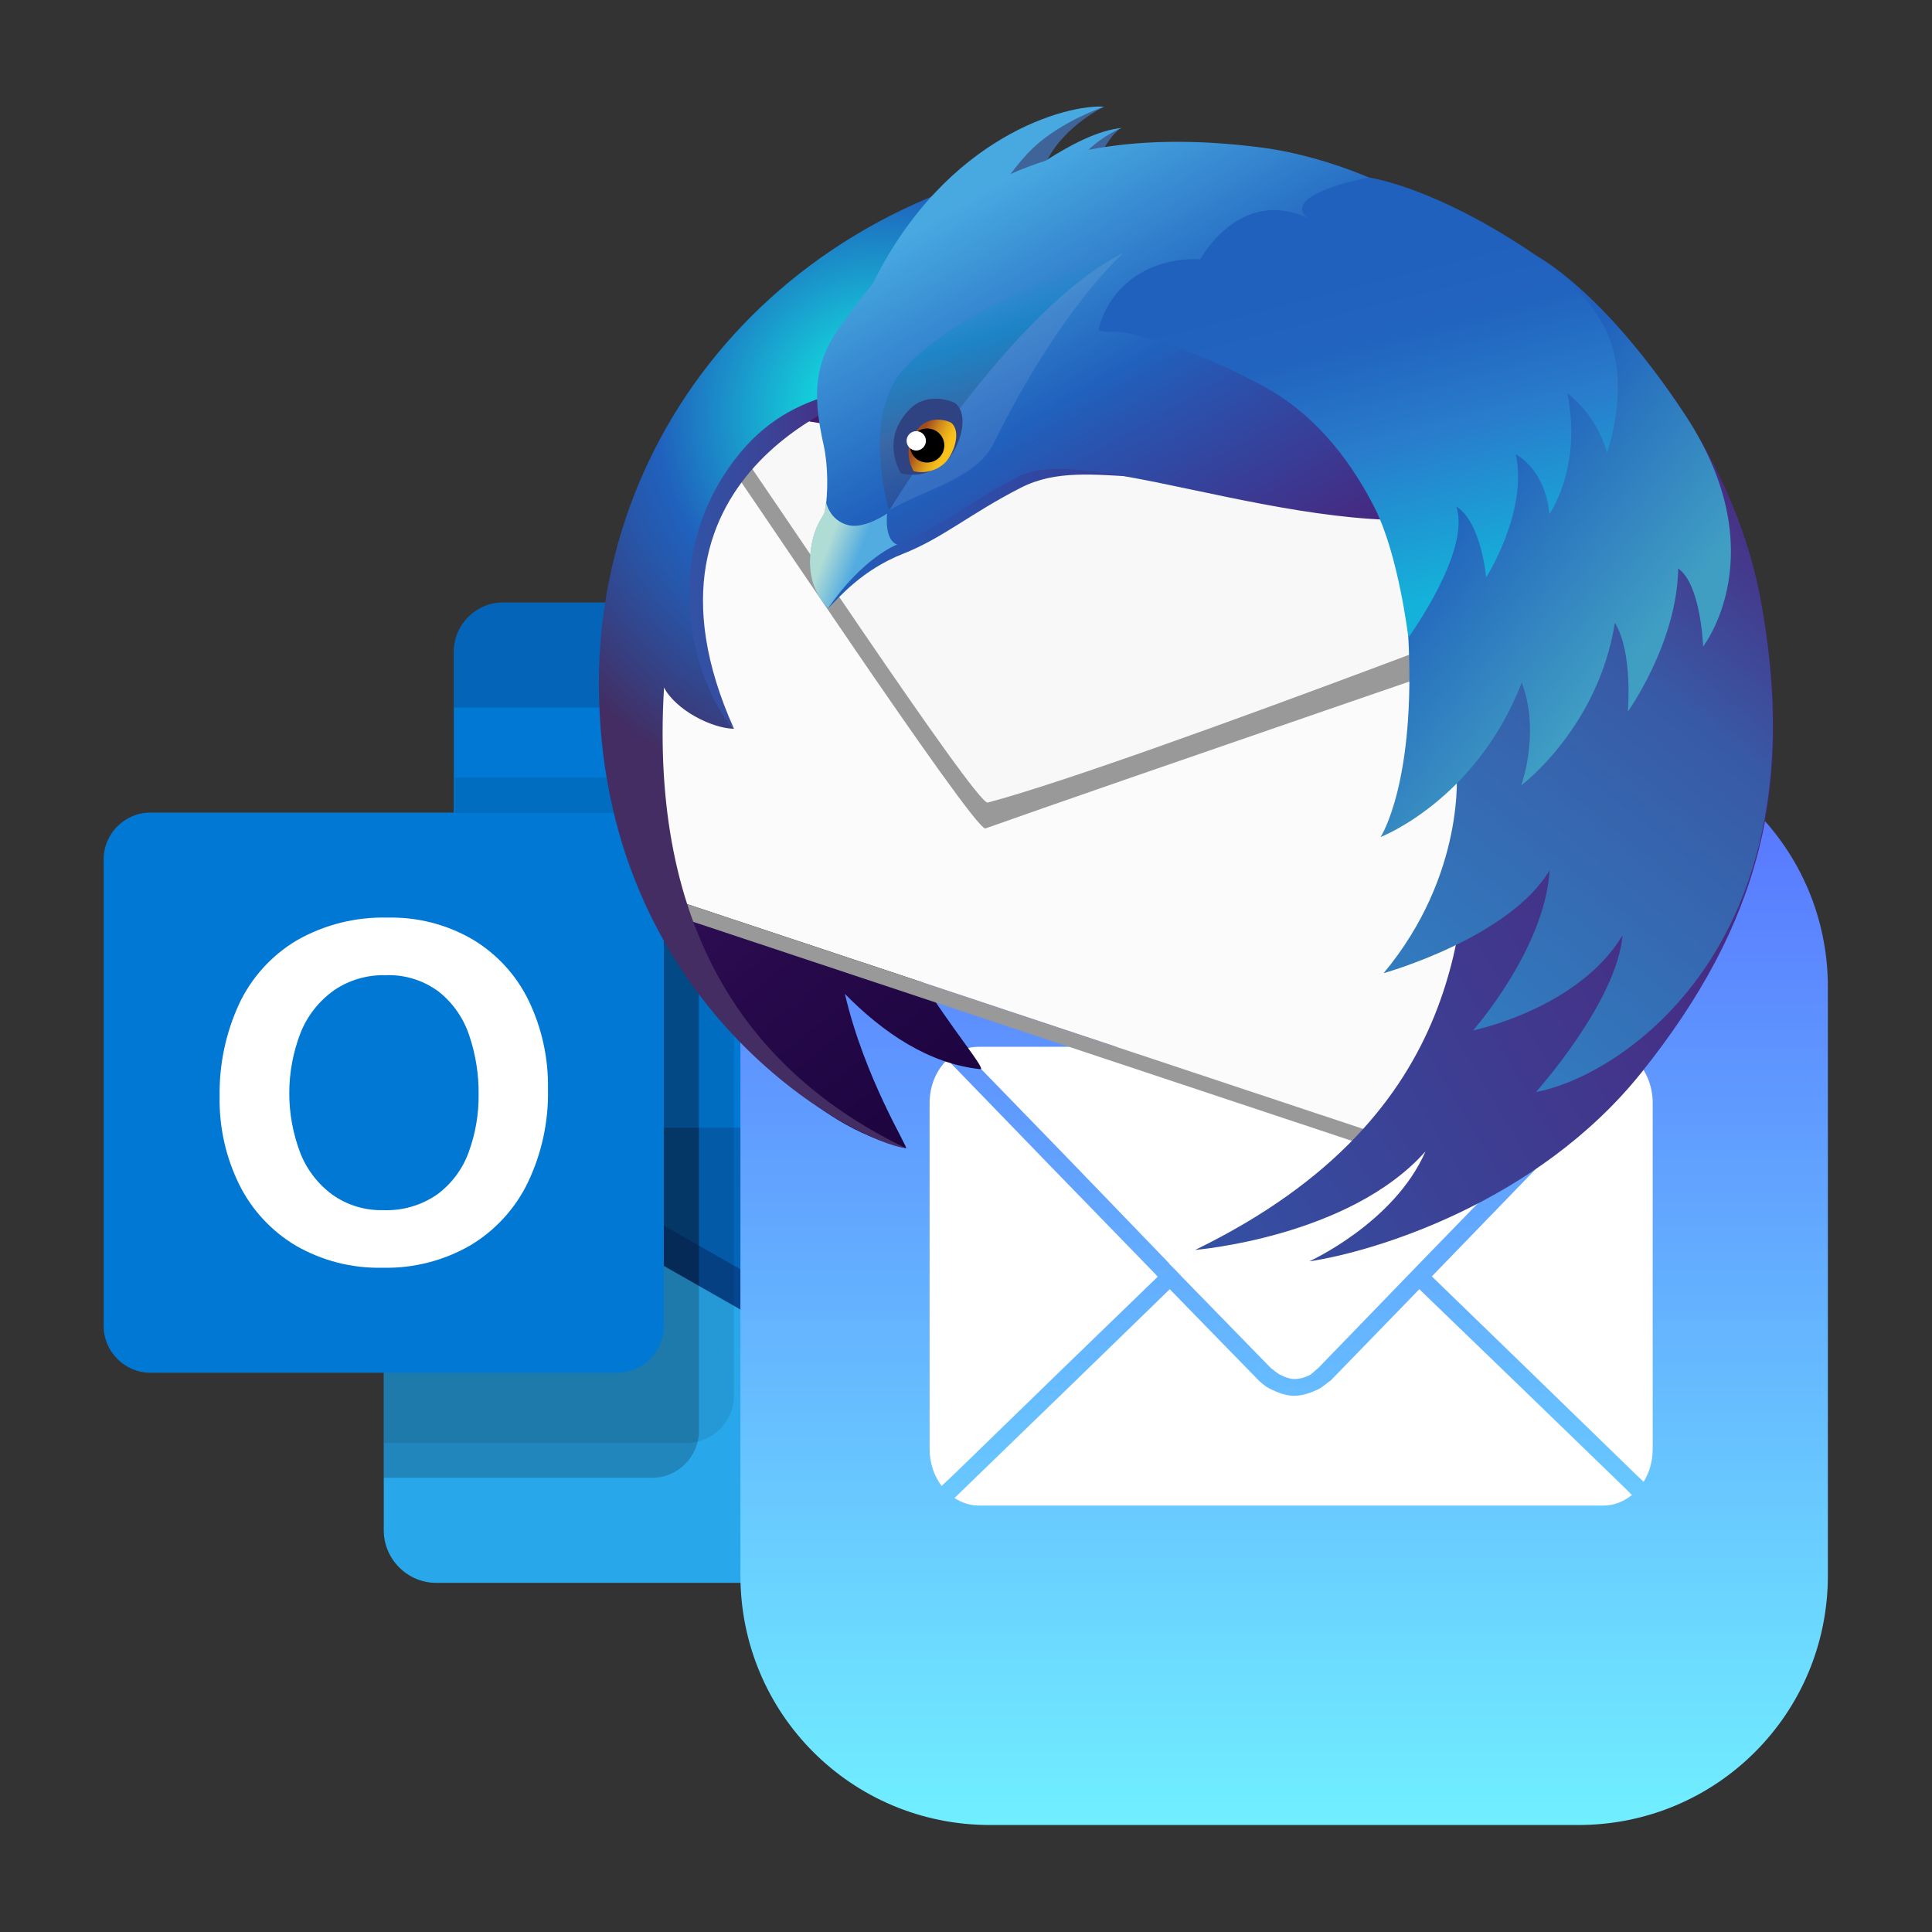<?xml version="1.0" encoding="UTF-8" standalone="no"?>
<!DOCTYPE svg PUBLIC "-//W3C//DTD SVG 1.1//EN" "http://www.w3.org/Graphics/SVG/1.1/DTD/svg11.dtd">
<svg width="100%" height="100%" viewBox="0 0 128 128" version="1.1" xmlns="http://www.w3.org/2000/svg" xmlns:xlink="http://www.w3.org/1999/xlink" xml:space="preserve" xmlns:serif="http://www.serif.com/" style="fill-rule:evenodd;clip-rule:evenodd;stroke-linejoin:round;stroke-miterlimit:2;">
    <rect x="0" y="0" width="128" height="128" fill="#333333" stroke="none"/>
    <g transform="matrix(2,0,0,2,0,0)">
        <g transform="matrix(1.031,-8.42988e-35,0,1.031,3.434,17.638)">
            <path d="M32.167,2.25L12.828,2.25C11.961,2.25 11.248,2.963 11.248,3.83L11.248,5.625L22.148,9L33.747,5.625L33.747,3.83C33.747,2.963 33.034,2.25 32.167,2.25Z" style="fill:rgb(3,100,184);fill-rule:nonzero;"/>
            <path d="M35.603,19.581C35.768,19.063 35.9,18.535 35.997,18C35.997,17.733 35.854,17.485 35.623,17.351L35.608,17.343L35.603,17.341L23.411,10.395C23.359,10.361 23.304,10.33 23.248,10.302C22.776,10.068 22.221,10.068 21.749,10.302C21.693,10.33 21.638,10.361 21.586,10.395L9.394,17.341L9.389,17.343L9.374,17.351C9.143,17.485 9,17.733 9,18C9.097,18.535 9.229,19.063 9.394,19.581L22.321,29.036L35.603,19.581Z" style="fill:rgb(10,39,103);fill-rule:nonzero;"/>
            <path d="M26.998,5.625L19.123,5.625L16.85,9L19.123,12.375L26.998,19.125L33.747,19.125L33.747,12.375L26.998,5.625Z" style="fill:rgb(40,168,234);fill-rule:nonzero;"/>
            <rect x="11.25" y="5.625" width="7.875" height="6.75" style="fill:rgb(0,120,212);"/>
            <rect x="26.998" y="5.625" width="6.75" height="6.75" style="fill:rgb(80,217,255);"/>
            <path d="M26.999,19.125L19.125,12.375L11.25,12.375L11.25,19.125L19.125,25.875L31.31,27.864L26.999,19.125Z" style="fill:rgb(3,100,184);fill-rule:nonzero;"/>
            <rect x="19.123" y="12.375" width="7.875" height="6.75" style="fill:rgb(0,120,212);"/>
            <rect x="11.25" y="19.125" width="7.875" height="6.75" style="fill:rgb(6,74,140);"/>
            <rect x="26.998" y="19.125" width="6.75" height="6.75" style="fill:rgb(0,120,212);"/>
            <path d="M22.713,28.37L9.445,18.696L10.001,17.718C10.001,17.718 22.088,24.603 22.273,24.706C22.426,24.768 22.597,24.763 22.747,24.693C22.919,24.596 35.044,17.684 35.044,17.684L35.602,18.662L22.713,28.37Z" style="fill:rgb(10,39,103);fill-opacity:0.49;fill-rule:nonzero;"/>
            <path d="M35.624,18.649L35.609,18.658L35.606,18.661L23.414,25.606C22.922,25.924 22.299,25.962 21.772,25.709L26.018,31.402L35.303,33.424L35.303,33.429C35.741,33.112 36.001,32.603 36.001,32.063L36.001,18C36.001,18.268 35.858,18.516 35.626,18.649L35.624,18.649Z" style="fill:rgb(20,144,223);fill-rule:nonzero;"/>
            <path d="M35.998,32.063L35.998,31.233L24.767,24.834L23.412,25.605C22.92,25.923 22.297,25.962 21.77,25.708L26.016,31.401L35.301,33.423L35.301,33.428C35.739,33.111 35.999,32.602 35.999,32.062L35.998,32.063Z" style="fill-opacity:0.05;fill-rule:nonzero;"/>
            <path d="M35.941,32.494L23.631,25.48L23.412,25.605C22.92,25.922 22.297,25.961 21.77,25.708L26.016,31.401L35.301,33.423L35.301,33.427C35.616,33.199 35.843,32.869 35.942,32.493L35.941,32.494Z" style="fill-opacity:0.09;fill-rule:nonzero;"/>
            <path d="M9.394,18.664L9.394,18.653L9.383,18.653L9.349,18.63C9.13,18.496 8.998,18.257 9,18L9,32.065C9,32.989 9.761,33.75 10.685,33.75L34.311,33.75C34.452,33.749 34.591,33.73 34.727,33.694C34.798,33.682 34.866,33.659 34.93,33.627C34.954,33.624 34.977,33.616 34.997,33.604C35.089,33.566 35.176,33.517 35.256,33.458L35.301,33.424L9.394,18.664Z" style="fill:rgb(40,168,234);fill-rule:nonzero;"/>
            <path d="M20.249,27.751L20.249,9.376C20.247,8.554 19.572,7.879 18.75,7.876L11.285,7.876L11.285,16.264L9.394,17.342L9.375,17.352C9.143,17.486 9,17.734 9,18.001L9,29.255L9,29.25L18.75,29.25C19.572,29.248 20.247,28.572 20.249,27.751Z" style="fill-opacity:0.09;fill-rule:nonzero;"/>
            <path d="M19.125,28.876L19.125,10.501C19.122,9.679 18.447,9.004 17.625,9.001L11.285,9.001L11.285,16.264L9.394,17.342L9.375,17.352C9.143,17.486 9,17.734 9,18.001L9,30.38L9,30.375L17.625,30.375C18.447,30.373 19.122,29.697 19.125,28.876ZM19.125,26.626L19.125,10.501C19.122,9.679 18.447,9.004 17.625,9.001L11.285,9.001L11.285,16.264L9.394,17.342L9.375,17.352C9.143,17.486 9,17.734 9,18.001L9,28.13L9,28.125L17.625,28.125C18.447,28.123 19.122,27.447 19.125,26.626ZM18,26.626L18,10.501C17.997,9.679 17.322,9.004 16.5,9.001L11.285,9.001L11.285,16.264L9.394,17.342L9.375,17.352C9.143,17.486 9,17.734 9,18.001L9,28.13L9,28.125L16.5,28.125C17.322,28.123 17.997,27.447 18,26.626Z" style="fill-opacity:0.2;fill-rule:nonzero;"/>
            <path d="M1.5,9L16.498,9C17.321,9 17.998,9.677 17.998,10.5L17.998,25.5C17.998,26.322 17.321,26.999 16.498,26.999L1.5,26.999C0.677,26.999 0,26.322 0,25.5L0,10.5C0,9.677 0.677,9 1.5,9Z" style="fill:rgb(0,120,212);fill-rule:nonzero;"/>
            <path d="M4.35,15.152C4.749,14.303 5.392,13.592 6.197,13.111C7.09,12.6 8.106,12.346 9.133,12.375C10.085,12.354 11.025,12.596 11.849,13.073C12.624,13.535 13.249,14.212 13.646,15.023C14.079,15.915 14.295,16.898 14.276,17.89C14.298,18.927 14.075,19.955 13.627,20.891C13.221,21.73 12.578,22.431 11.777,22.909C10.921,23.401 9.946,23.649 8.959,23.625C7.986,23.648 7.026,23.404 6.183,22.92C5.401,22.457 4.769,21.779 4.363,20.967C3.927,20.087 3.708,19.115 3.726,18.133C3.707,17.105 3.92,16.086 4.351,15.152L4.35,15.152ZM6.319,19.942C6.531,20.479 6.892,20.945 7.358,21.285C7.833,21.618 8.402,21.789 8.981,21.775C9.599,21.799 10.207,21.622 10.715,21.271C11.176,20.93 11.527,20.462 11.724,19.924C11.946,19.324 12.055,18.689 12.047,18.05C12.054,17.405 11.951,16.764 11.743,16.153C11.56,15.604 11.222,15.118 10.769,14.757C10.275,14.388 9.668,14.2 9.051,14.226C8.459,14.211 7.877,14.383 7.39,14.719C6.914,15.06 6.546,15.53 6.328,16.073C5.845,17.317 5.842,18.697 6.32,19.942L6.319,19.942Z" style="fill:white;fill-rule:nonzero;"/>
        </g>
        <g transform="matrix(1.004,0,0,1.004,24.466,24.372)">
            <g>
                <path d="M8.294,0.06L27.707,0.06C32.269,0.06 35.941,3.732 35.941,8.293L35.941,27.707C35.941,32.268 32.269,35.94 27.707,35.94L8.294,35.94C3.733,35.94 0.061,32.268 0.061,27.707L0.061,8.293C0.061,3.732 3.733,0.06 8.294,0.06Z" style="fill:url(#_Linear1);fill-rule:nonzero;"/>
                <path d="M7.922,10.263C7.733,10.263 7.555,10.296 7.387,10.363L10.763,13.839L14.177,17.377L14.239,17.452L14.438,17.651L14.637,17.863L17.565,20.866C17.614,20.896 17.755,21.027 17.866,21.082C18.008,21.153 18.162,21.218 18.321,21.224C18.492,21.23 18.667,21.181 18.822,21.106C18.937,21.05 18.988,20.969 19.123,20.866L22.511,17.365L25.937,13.839L29.239,10.438C29.027,10.323 28.792,10.263 28.541,10.263L7.922,10.263ZM6.888,10.687C6.528,11.028 6.303,11.541 6.303,12.12L6.303,23.532C6.303,24 6.453,24.426 6.701,24.753L7.175,24.304L10.701,20.878L13.828,17.851L13.765,17.776L10.339,14.25L6.913,10.712L6.888,10.687ZM29.687,10.799L26.348,14.25L22.935,17.776L22.873,17.838L26.124,20.99L29.65,24.416L29.862,24.616C30.052,24.311 30.161,23.936 30.161,23.532L30.161,12.12C30.161,11.604 29.982,11.136 29.687,10.799ZM14.226,18.262L11.112,21.289L7.574,24.715L7.125,25.151C7.361,25.304 7.631,25.4 7.922,25.4L28.541,25.4C28.892,25.4 29.21,25.265 29.476,25.052L29.251,24.827L25.713,21.401L22.461,18.262L19.534,21.277C19.375,21.382 19.269,21.498 19.115,21.57C18.866,21.685 18.593,21.782 18.318,21.778C18.043,21.774 17.774,21.666 17.527,21.545C17.403,21.484 17.337,21.423 17.191,21.302L14.226,18.262Z" style="fill:white;fill-rule:nonzero;"/>
            </g>
        </g>
        <g transform="matrix(1.085,0,0,1.085,19.839,3.529)">
            <g>
                <path d="M27.429,5.154C25.323,3.778 22.63,3.333 21.144,3.178C19.554,3.011 18.172,3.041 16.957,3.219C16.854,3.218 16.752,3.214 16.648,3.214C16.569,3.214 16.491,3.217 16.412,3.218C16.445,3.178 16.467,3.153 16.467,3.153C16.467,3.153 16.403,3.163 16.278,3.22C15.884,3.227 15.491,3.24 15.104,3.267C15.643,2.676 16.084,2.367 16.084,2.367C16.084,2.367 15.56,2.443 14.604,3.31C14.15,3.352 13.701,3.407 13.26,3.476C14.265,2.117 15.316,1.544 15.316,1.544C15.316,1.544 14.042,1.285 12.047,3.289C11.88,3.457 11.726,3.631 11.576,3.808C5.763,5.214 1.602,8.968 1.602,13.38C1.602,14.245 1.337,15.196 1.623,16.146C1.509,17.664 1.752,21.806 1.752,21.806C1.752,21.806 3.326,30.323 9.377,31.803C9.473,31.826 8.113,29.68 7.511,27.092C8.683,28.284 10.079,29.227 11.647,29.39C11.839,29.41 10.751,28.135 9.799,26.597L23.55,31.23C30.742,28.141 29.904,28.419 31.449,26.747C34.851,23.064 35.327,20.975 34.47,14.805C33.89,10.641 30.817,6.516 27.429,5.154Z" style="fill:url(#_Linear2);"/>
                <path d="M2.379,24.246L25.107,31.803L29.323,13.881L3.294,9.043L1.24,20.718L2.379,24.246Z" style="fill:rgb(251,251,251);"/>
                <path d="M3.359,9.44C3.473,9.685 3.439,9.743 3.368,9.743C3.336,9.743 3.297,9.732 3.26,9.72C3.223,9.708 3.188,9.696 3.166,9.696C3.103,9.696 3.138,9.789 3.494,10.237C3.998,10.876 11.394,22.041 11.798,22.041C11.8,22.041 11.802,22.041 11.804,22.04C15.246,20.813 29.889,15.788 29.889,15.788L28.39,13.605L3.359,9.44Z" style="fill:rgb(153,153,153);"/>
                <path d="M3.572,9.166C3.572,9.166 3.683,9.737 4.194,10.369C4.702,11.007 11.528,21.343 11.871,21.251C16.343,20.064 32.567,13.748 32.567,13.748L3.572,9.166Z" style="fill:rgb(248,248,248);"/>
                <path d="M24.296,31.534L2.695,24.352L2.772,24.857L24.536,32.093L24.296,31.534Z" style="fill:rgb(153,153,153);"/>
                <path d="M8.378,8.683C8.378,8.683 0.519,10.985 4.125,18.997C4.125,18.997 2.472,17.483 1.487,15.548C1.443,15.461 3.128,9.474 3.128,9.474L8.378,8.683Z" style="fill:url(#_Linear3);"/>
                <path d="M4.126,18.998C3.443,18.986 2.345,18.422 1.989,17.739C1.543,25.159 4.571,29.492 9.377,31.803C7.806,31.623 0,27.504 0,17.591C0,9.162 6.688,1.628 17.155,1.282C17.22,1.755 11.966,2.94 11.798,3.497C11.537,4.364 10.938,5.308 10.432,6.065C9.747,7.09 11.384,7.967 10.181,8.243C8.371,8.659 5.956,8.429 4.175,10.744C1.498,14.223 3.285,18.204 4.126,18.998Z" style="fill:url(#_Radial4);"/>
                <path d="M19.9,1.554C13.122,1.033 9.633,3.746 7.393,6.9C6.578,8.048 6.667,9.102 6.948,10.376C7.068,10.919 7.19,11.18 7.043,11.734C6.962,12.04 6.976,12.325 6.875,12.506C6.736,12.755 6.559,13.028 6.499,13.475C6.351,14.593 6.747,14.949 6.994,15.325C7.346,14.975 8.034,14.152 9.275,13.66C10.516,13.169 11.332,12.429 12.887,11.636C15.012,10.552 17.503,12.197 22.224,10.649C23.677,10.173 27.017,5.226 27.809,5.036C25.602,2.595 21.846,1.703 19.9,1.554Z" style="fill:url(#_Linear5);"/>
                <path d="M15.422,0.005C15.422,0.005 14.211,0.589 13.684,1.646C14.902,1.032 15.608,0.697 15.942,0.657C15.942,0.657 15.622,0.812 15.225,1.655C15.927,1.43 16.168,1.288 16.36,1.286C16.36,1.286 16.304,1.375 16.253,2.216C15.176,1.867 13.103,2.273 12.001,2.964C11.627,0.97 15.422,0.005 15.422,0.005Z" style="fill:rgb(63,100,153);"/>
                <path d="M20.24,1.253C18.162,0.984 16.425,1.037 14.949,1.322C15.413,0.876 15.95,0.657 15.95,0.657C15.254,0.719 14.385,1.173 13.639,1.655C13.263,1.774 12.905,1.91 12.566,2.061C12.773,1.787 13.015,1.495 13.251,1.27C14.128,0.436 15.43,0.005 15.43,0.005C14.319,-0.077 10.599,0.875 8.361,5.408C7.994,5.855 7.652,6.314 7.326,6.773C6.484,7.959 6.576,9.047 6.867,10.362C6.991,10.924 7.013,11.82 6.891,12.399C6.867,12.515 6.548,12.815 6.466,13.623C6.379,14.48 6.685,14.901 6.987,15.25C8.058,13.682 9.116,13.372 9.116,13.372C10.616,12.757 11.24,12.101 12.846,11.282C15.04,10.162 22.711,13.816 27.587,12.218C29.087,11.727 27.009,5.341 27.828,5.145C25.548,2.624 22.238,1.512 20.24,1.253Z" style="fill:url(#_Linear6);"/>
                <path d="M35.458,14.999C34.256,8.72 28.474,3.008 23.824,2.692C21.76,2.551 22.394,3.609 21.103,4.012C15.538,5.749 15.453,6.763 15.453,6.763C27.252,7.317 27.43,18.97 24.271,21.918C25.16,21.71 26.124,20.623 27.009,18.917C26.903,19.633 26.812,20.511 26.679,21.491C26.275,24.481 26.799,30.728 18.205,34.909C18.205,34.909 22.906,34.525 25.237,31.901C24.289,34.081 21.688,35.258 21.688,35.258C23.602,34.978 28.631,33.494 31.834,29.489C35.459,24.955 36.549,20.701 35.458,14.999Z" style="fill:url(#_Linear7);"/>
                <path d="M23.959,26.46C23.959,26.46 27.792,25.389 29.027,23.319C28.878,25.732 26.689,28.207 26.689,28.207C26.689,28.207 29.889,27.559 31.253,25.307C31.076,27.34 28.612,30.086 28.612,30.086C31.131,29.634 37.459,25.636 35.457,14.998C34.275,8.716 28.473,3.008 23.823,2.692C21.76,2.551 22.394,3.609 21.102,4.012C15.538,5.749 15.453,6.762 15.453,6.762C27.252,7.317 30.387,13.492 24.271,21.753C25.16,21.545 25.517,21.056 26.185,20.257C26.184,20.257 26.487,23.42 23.959,26.46Z" style="fill:url(#_Linear8);"/>
                <path d="M8.8,12.425C8.8,12.425 8.115,12.905 7.619,12.782C7.032,12.638 6.932,12.069 6.932,12.069C6.919,12.186 6.904,12.298 6.883,12.399C6.858,12.515 6.54,12.815 6.458,13.623C6.37,14.48 6.693,14.977 6.994,15.325C8.066,13.758 9.107,13.372 9.107,13.372C8.699,13.229 8.8,12.425 8.8,12.425Z" style="fill:url(#_Linear9);"/>
                <g opacity="0.6">
                    <g opacity="0.6">
                        <g opacity="0.2">
                            <path d="M23.744,2.677C23.905,2.635 24.56,2.706 24.991,2.899C25.421,3.092 26.163,3.434 25.569,3.582C24.976,3.73 24.634,3.493 24.338,3.241C24.041,2.989 23.344,2.781 23.744,2.677Z" style="fill:url(#_Linear10);"/>
                        </g>
                    </g>
                </g>
                <path d="M8.866,12.331C8.866,12.331 12.625,6.137 16.023,4.465C16.339,4.306 11.318,5.799 9.297,8.03C8.096,9.355 8.732,11.951 8.866,12.331Z" style="fill:url(#_Linear11);"/>
                <path d="M8.865,12.331C8.869,12.329 8.873,12.327 8.876,12.325C9.848,11.724 11.514,11.378 12.051,10.29C14.118,6.098 16.023,4.465 16.023,4.465C12.625,6.136 8.865,12.331 8.865,12.331Z" style="fill:rgb(242,242,242);fill-opacity:0.1;"/>
                <path d="M9.223,11.198C9.223,11.198 8.546,10.159 9.521,9.211C10.036,8.712 10.816,8.989 10.907,9.079C11.291,9.46 11.049,10.263 10.704,10.718C10.508,10.974 9.94,11.373 9.223,11.198Z" style="fill:rgb(47,66,130);"/>
                <path d="M9.611,11.134C9.611,11.134 9.143,10.415 9.818,9.76C10.173,9.415 10.712,9.607 10.775,9.669C11.04,9.932 10.873,10.487 10.634,10.801C10.5,10.979 10.107,11.254 9.611,11.134Z" style="fill:url(#_Linear12);"/>
                <path d="M10.546,10.367C10.535,10.654 10.292,10.879 10.003,10.869C9.713,10.859 9.486,10.618 9.496,10.331C9.507,10.044 9.75,9.82 10.04,9.83C10.329,9.839 10.556,10.08 10.546,10.367Z"/>
                <path d="M9.69,10.502C9.853,10.502 9.985,10.369 9.985,10.206C9.985,10.043 9.853,9.911 9.69,9.911C9.527,9.911 9.395,10.043 9.395,10.206C9.395,10.369 9.527,10.502 9.69,10.502Z" style="fill:white;fill-rule:nonzero;"/>
                <path d="M33.181,9.44C30.608,5.523 28.569,4.528 28.569,4.528C28.569,4.528 28.663,7.381 30.092,8.757C30.255,8.914 28.382,7.533 28.382,7.533C28.382,7.533 27.982,8.851 28.899,10.366C28.633,10.012 28.456,9.878 28.456,9.878C28.456,9.878 26.727,10.675 26.217,11.781C25.953,11.284 25.756,10.991 25.756,10.991C25.756,10.991 24.559,13.377 24.71,16.145C24.955,20.644 23.867,22.302 23.867,22.302C23.867,22.302 26.78,21.185 28.176,17.588C28.753,19.117 28.159,20.727 28.159,20.727C28.159,20.727 30.512,18.969 31.018,15.764C31.579,16.668 31.414,18.474 31.414,18.474C31.414,18.474 32.916,16.383 32.953,14.105C33.649,14.59 33.713,16.486 33.713,16.486C33.713,16.486 35.94,13.639 33.181,9.44Z" style="fill:url(#_Linear13);"/>
                <path d="M30.681,6.703C30.008,5.45 28.822,4.651 27.779,4.005C25.178,2.392 23.506,2.166 23.506,2.166C23.506,2.166 21.106,2.612 21.518,3.28C21.539,3.314 21.588,3.357 21.658,3.407C19.553,2.437 18.359,4.667 18.359,4.667C17.156,4.594 15.691,5.186 15.264,6.773C15.22,6.937 15.803,6.845 16.103,6.91C17.857,7.291 19.508,8.118 20.267,8.527C22.032,9.477 23.079,11.061 23.683,12.248C24.415,13.685 24.714,16.213 24.714,16.213C24.714,16.213 26.638,13.569 26.178,12.212C26.94,12.685 27.091,14.374 27.091,14.374C27.091,14.374 28.374,12.365 27.994,10.615C28.984,11.218 29.017,12.445 29.017,12.445C29.017,12.445 30.025,11.046 29.57,8.752C30.565,9.544 30.774,10.57 30.774,10.57C30.774,10.57 31.587,8.392 30.681,6.703Z" style="fill:url(#_Linear14);"/>
            </g>
        </g>
    </g>
    <defs>
        <linearGradient id="_Linear1" x1="0" y1="0" x2="1" y2="0" gradientUnits="userSpaceOnUse" gradientTransform="matrix(0.035,-35.303,35.303,0.035,18.252,35.796)"><stop offset="0" style="stop-color:rgb(112,239,255);stop-opacity:1"/><stop offset="1" style="stop-color:rgb(87,112,255);stop-opacity:1"/></linearGradient>
        <linearGradient id="_Linear2" x1="0" y1="0" x2="1" y2="0" gradientUnits="userSpaceOnUse" gradientTransform="matrix(-20.776,-25.22,25.22,-20.776,28.975,29.319)"><stop offset="0" style="stop-color:rgb(19,0,54);stop-opacity:1"/><stop offset="0.23" style="stop-color:rgb(24,2,59);stop-opacity:1"/><stop offset="0.51" style="stop-color:rgb(38,9,74);stop-opacity:1"/><stop offset="0.82" style="stop-color:rgb(61,21,99);stop-opacity:1"/><stop offset="1" style="stop-color:rgb(78,29,117);stop-opacity:1"/></linearGradient>
        <linearGradient id="_Linear3" x1="0" y1="0" x2="1" y2="0" gradientUnits="userSpaceOnUse" gradientTransform="matrix(6.892,0,0,6.892,1.486,13.84)"><stop offset="0" style="stop-color:rgb(49,86,168);stop-opacity:1"/><stop offset="0.25" style="stop-color:rgb(51,81,164);stop-opacity:1"/><stop offset="0.54" style="stop-color:rgb(59,67,151);stop-opacity:1"/><stop offset="0.85" style="stop-color:rgb(71,44,130);stop-opacity:1"/><stop offset="1" style="stop-color:rgb(78,29,117);stop-opacity:1"/></linearGradient>
        <radialGradient id="_Radial4" cx="0" cy="0" r="1" gradientUnits="userSpaceOnUse" gradientTransform="matrix(12.379,0,0,12.379,8.578,9.364)"><stop offset="0" style="stop-color:rgb(20,205,218);stop-opacity:1"/><stop offset="0.17" style="stop-color:rgb(20,205,218);stop-opacity:1"/><stop offset="0.55" style="stop-color:rgb(32,97,189);stop-opacity:1"/><stop offset="0.65" style="stop-color:rgb(38,88,172);stop-opacity:1"/><stop offset="0.86" style="stop-color:rgb(55,63,129);stop-opacity:1"/><stop offset="1" style="stop-color:rgb(67,45,98);stop-opacity:1"/></radialGradient>
        <linearGradient id="_Linear5" x1="0" y1="0" x2="1" y2="0" gradientUnits="userSpaceOnUse" gradientTransform="matrix(21.342,0,0,21.342,6.467,8.407)"><stop offset="0" style="stop-color:rgb(32,97,189);stop-opacity:1"/><stop offset="0.18" style="stop-color:rgb(43,81,172);stop-opacity:1"/><stop offset="0.68" style="stop-color:rgb(68,44,132);stop-opacity:1"/><stop offset="0.94" style="stop-color:rgb(78,29,117);stop-opacity:1"/><stop offset="1" style="stop-color:rgb(78,29,117);stop-opacity:1"/></linearGradient>
        <linearGradient id="_Linear6" x1="0" y1="0" x2="1" y2="0" gradientUnits="userSpaceOnUse" gradientTransform="matrix(9.065,15.951,-15.951,9.065,9.61,3.37)"><stop offset="0" style="stop-color:rgb(72,168,224);stop-opacity:1"/><stop offset="0.02" style="stop-color:rgb(72,168,224);stop-opacity:1"/><stop offset="0.39" style="stop-color:rgb(32,97,189);stop-opacity:1"/><stop offset="0.5" style="stop-color:rgb(43,81,172);stop-opacity:1"/><stop offset="0.79" style="stop-color:rgb(68,44,132);stop-opacity:1"/><stop offset="0.94" style="stop-color:rgb(78,29,117);stop-opacity:1"/><stop offset="1" style="stop-color:rgb(78,29,117);stop-opacity:1"/></linearGradient>
        <linearGradient id="_Linear7" x1="0" y1="0" x2="1" y2="0" gradientUnits="userSpaceOnUse" gradientTransform="matrix(40.041,-23.295,23.295,40.041,2.858,48.996)"><stop offset="0" style="stop-color:rgb(49,86,168);stop-opacity:1"/><stop offset="0.38" style="stop-color:rgb(49,86,168);stop-opacity:1"/><stop offset="1" style="stop-color:rgb(78,29,117);stop-opacity:1"/></linearGradient>
        <linearGradient id="_Linear8" x1="0" y1="0" x2="1" y2="0" gradientUnits="userSpaceOnUse" gradientTransform="matrix(23.704,-29.467,29.467,23.704,14.049,40.462)"><stop offset="0" style="stop-color:rgb(41,171,226);stop-opacity:1"/><stop offset="0.77" style="stop-color:rgb(56,90,166);stop-opacity:1"/><stop offset="0.86" style="stop-color:rgb(65,66,147);stop-opacity:1"/><stop offset="1" style="stop-color:rgb(78,29,117);stop-opacity:1"/></linearGradient>
        <linearGradient id="_Linear9" x1="0" y1="0" x2="1" y2="0" gradientUnits="userSpaceOnUse" gradientTransform="matrix(0.923,0.355,-0.355,0.923,7.009,13.364)"><stop offset="0" style="stop-color:rgb(176,220,214);stop-opacity:1"/><stop offset="1" style="stop-color:rgb(83,172,224);stop-opacity:1"/></linearGradient>
        <linearGradient id="_Linear10" x1="0" y1="0" x2="1" y2="0" gradientUnits="userSpaceOnUse" gradientTransform="matrix(-0.993,-1.064,1.064,-0.993,25.588,3.352)"><stop offset="0" style="stop-color:rgb(48,146,185);stop-opacity:0.2"/><stop offset="0.22" style="stop-color:rgb(37,141,182);stop-opacity:0.2"/><stop offset="0.66" style="stop-color:rgb(22,133,177);stop-opacity:0.2"/><stop offset="1" style="stop-color:rgb(16,130,175);stop-opacity:0.2"/></linearGradient>
        <linearGradient id="_Linear11" x1="0" y1="0" x2="1" y2="0" gradientUnits="userSpaceOnUse" gradientTransform="matrix(1.584,5.696,-5.696,1.584,11.731,5.522)"><stop offset="0" style="stop-color:rgb(19,152,209);stop-opacity:0"/><stop offset="0.01" style="stop-color:rgb(19,152,209);stop-opacity:0"/><stop offset="0.25" style="stop-color:rgb(17,135,194);stop-opacity:0.62"/><stop offset="0.64" style="stop-color:rgb(63,100,153);stop-opacity:0.71"/><stop offset="1" style="stop-color:rgb(47,66,130);stop-opacity:0.5"/></linearGradient>
        <linearGradient id="_Linear12" x1="0" y1="0" x2="1" y2="0" gradientUnits="userSpaceOnUse" gradientTransform="matrix(-0.821,-0.407,0.407,-0.821,10.571,10.627)"><stop offset="0" style="stop-color:rgb(249,194,27);stop-opacity:1"/><stop offset="0.15" style="stop-color:rgb(243,186,27);stop-opacity:1"/><stop offset="0.38" style="stop-color:rgb(227,164,27);stop-opacity:1"/><stop offset="0.66" style="stop-color:rgb(201,128,28);stop-opacity:1"/><stop offset="0.99" style="stop-color:rgb(164,78,28);stop-opacity:1"/><stop offset="1" style="stop-color:rgb(163,76,28);stop-opacity:1"/></linearGradient>
        <linearGradient id="_Linear13" x1="0" y1="0" x2="1" y2="0" gradientUnits="userSpaceOnUse" gradientTransform="matrix(-9.087,-7.389,7.389,-9.087,29.944,18.898)"><stop offset="0" style="stop-color:rgb(64,158,195);stop-opacity:1"/><stop offset="0.62" style="stop-color:rgb(32,97,189);stop-opacity:1"/><stop offset="1" style="stop-color:rgb(32,97,189);stop-opacity:1"/></linearGradient>
        <linearGradient id="_Linear14" x1="0" y1="0" x2="1" y2="0" gradientUnits="userSpaceOnUse" gradientTransform="matrix(-3.057,-11.974,11.974,-3.057,25.668,14.966)"><stop offset="0" style="stop-color:rgb(20,178,218);stop-opacity:1"/><stop offset="0.4" style="stop-color:rgb(41,124,204);stop-opacity:1"/><stop offset="0.65" style="stop-color:rgb(33,100,191);stop-opacity:1"/><stop offset="0.82" style="stop-color:rgb(32,97,189);stop-opacity:1"/><stop offset="1" style="stop-color:rgb(32,97,189);stop-opacity:1"/></linearGradient>
    </defs>
</svg>
